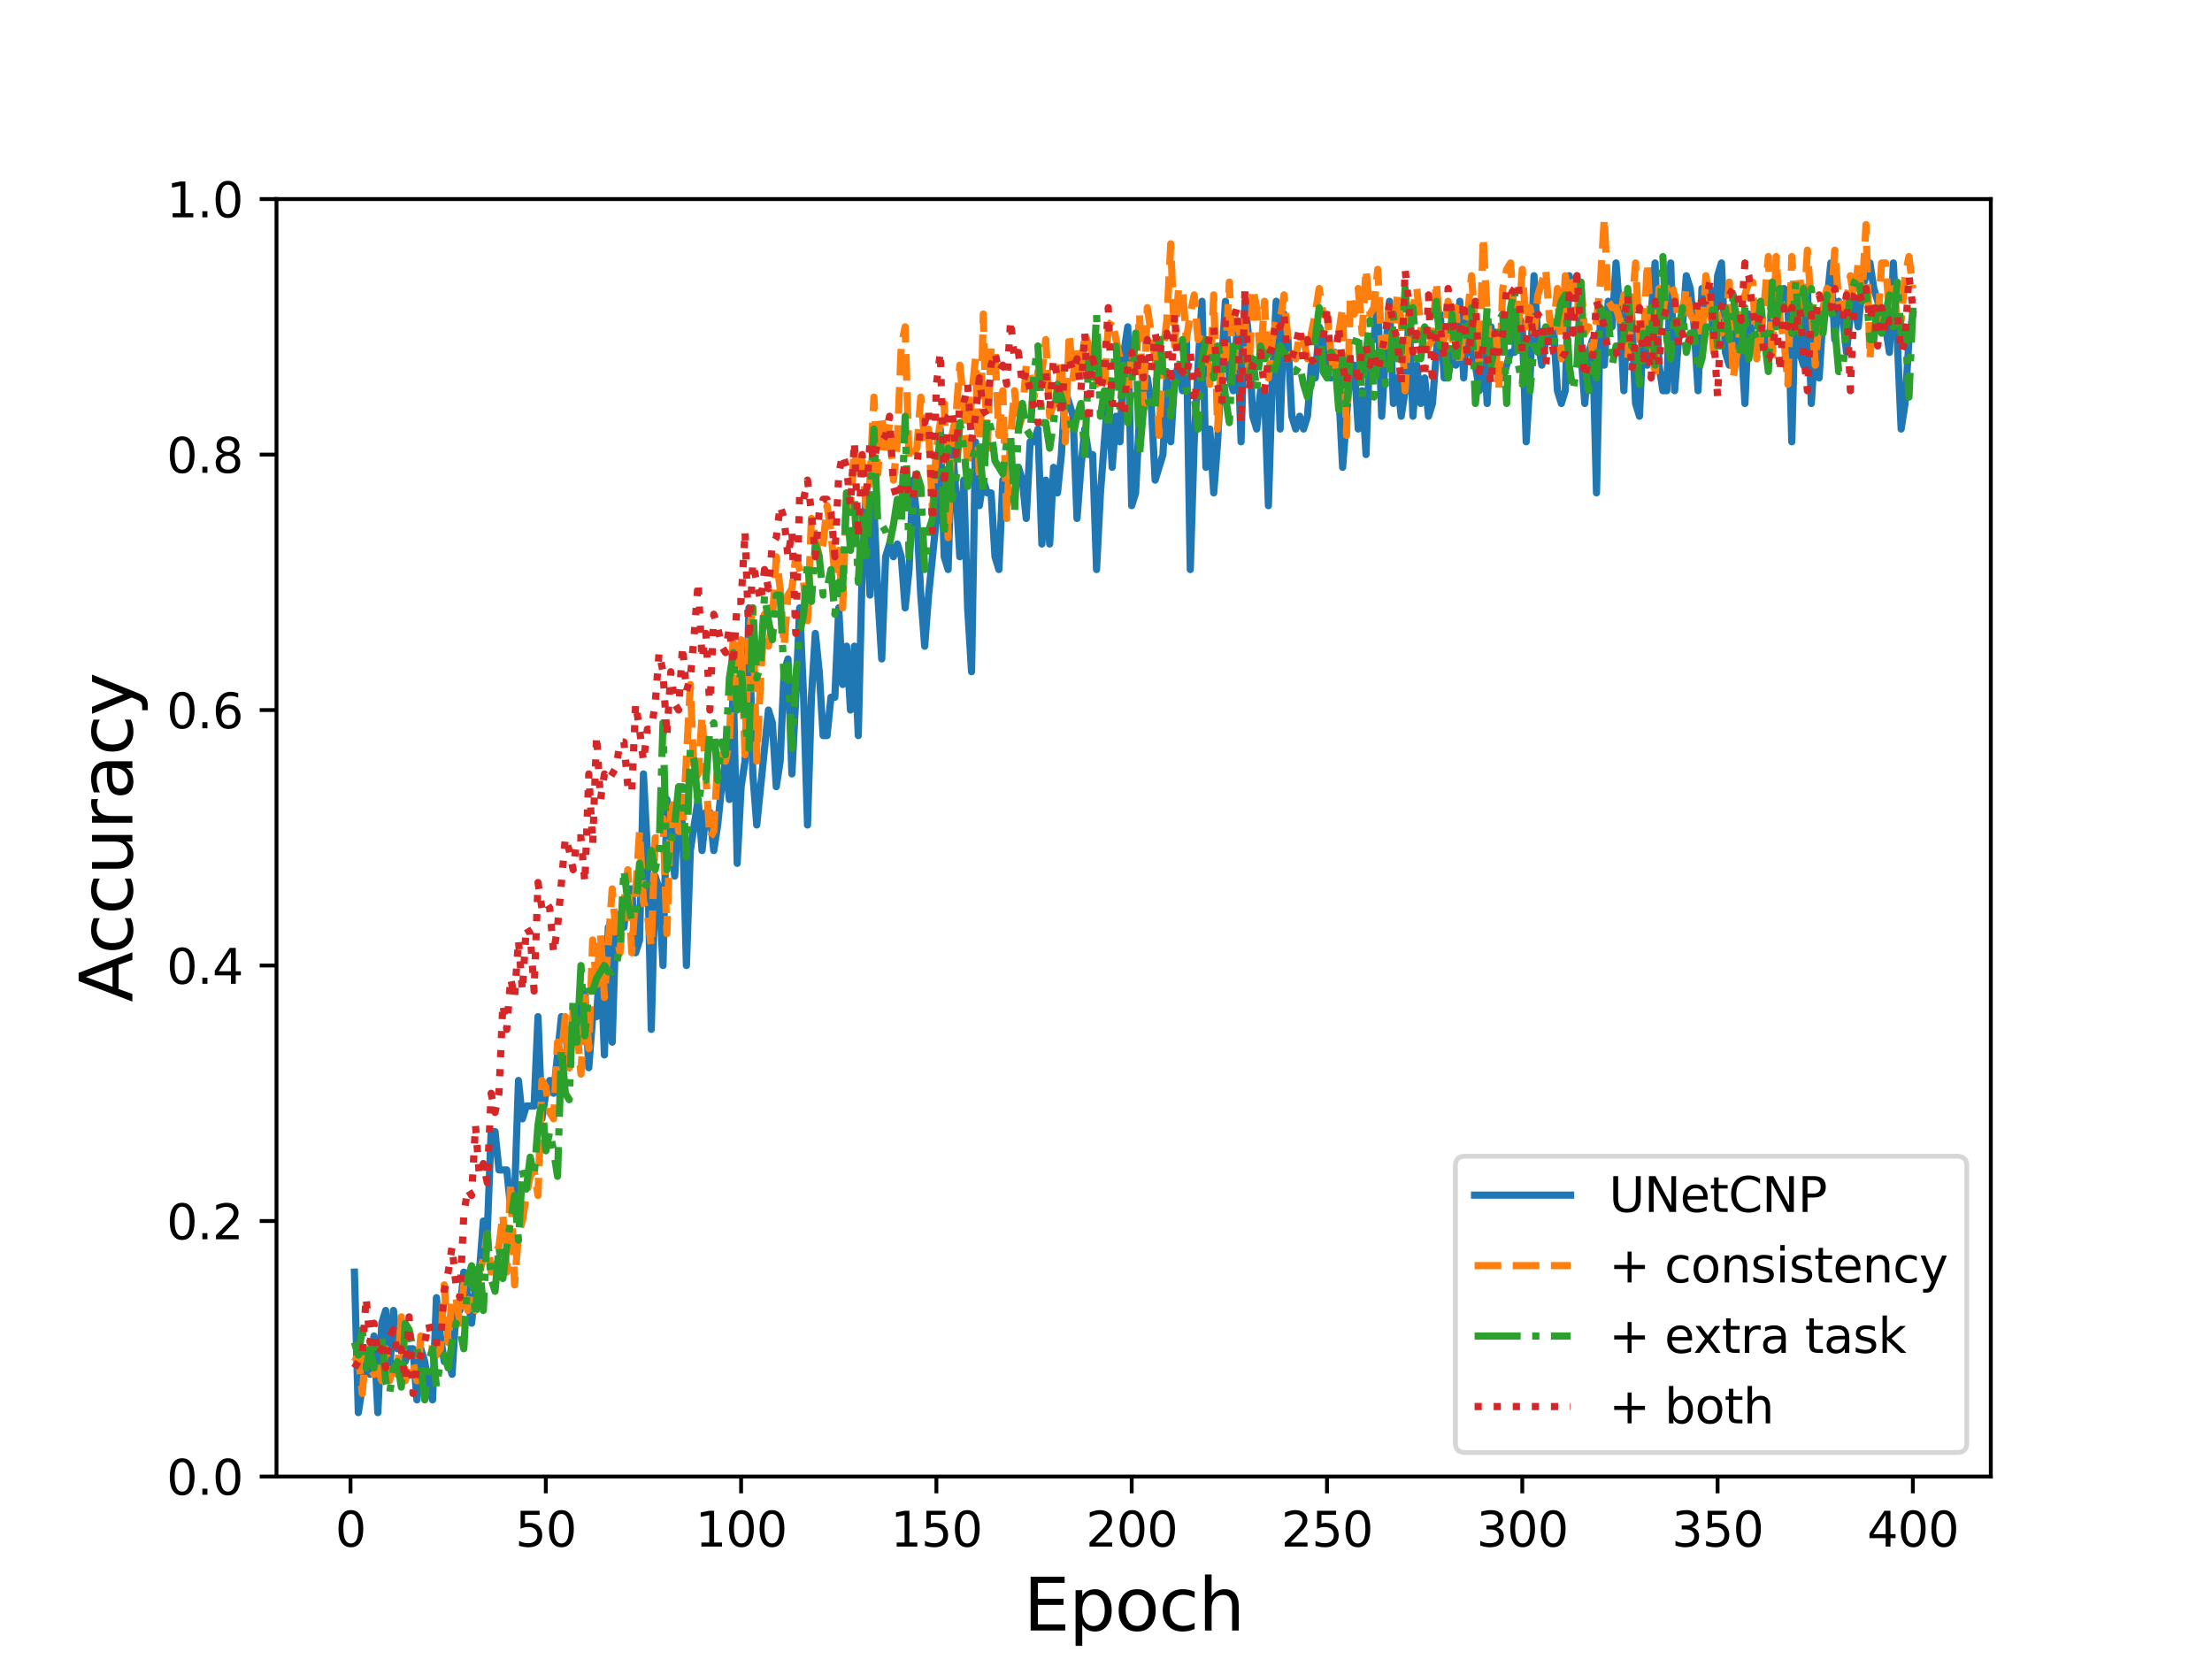 <?xml version="1.0" encoding="utf-8" standalone="no"?>
<!DOCTYPE svg PUBLIC "-//W3C//DTD SVG 1.1//EN"
  "http://www.w3.org/Graphics/SVG/1.1/DTD/svg11.dtd">
<svg height="345.6pt" version="1.1" viewBox="0 0 460.8 345.6" width="460.8pt" xmlns="http://www.w3.org/2000/svg" xmlns:xlink="http://www.w3.org/1999/xlink">
 <defs>
  <style type="text/css">*{stroke-linecap:butt;stroke-linejoin:round;}</style>
 </defs>
 <g id="figure_1">
  <g id="patch_1">
   <path d="M 0 345.6 
L 460.8 345.6 
L 460.8 0 
L 0 0 
z
" style="fill:#ffffff;"/>
  </g>
  <g id="axes_1">
   <g id="patch_2">
    <path d="M 57.6 307.584 
L 414.72 307.584 
L 414.72 41.472 
L 57.6 41.472 
z
" style="fill:#ffffff;"/>
   </g>
   <g id="matplotlib.axis_1">
    <g id="xtick_1">
     <g id="line2d_1">
      <defs>
       <path d="M 0 0 
L 0 3.5 
" id="md69ca673ba" style="stroke:#000000;stroke-width:0.8;"/>
      </defs>
      <g>
       <use style="stroke:#000000;stroke-width:0.8;" x="73.019" xlink:href="#md69ca673ba" y="307.584"/>
      </g>
     </g>
     <g id="text_1">
      <!-- 0 -->
      <g transform="translate(69.838 322.182)scale(0.1 -0.1)">
       <defs>
        <path d="M 2034 4250 
Q 1547 4250 1301 3770 
Q 1056 3291 1056 2328 
Q 1056 1369 1301 889 
Q 1547 409 2034 409 
Q 2525 409 2770 889 
Q 3016 1369 3016 2328 
Q 3016 3291 2770 3770 
Q 2525 4250 2034 4250 
z
M 2034 4750 
Q 2819 4750 3233 4129 
Q 3647 3509 3647 2328 
Q 3647 1150 3233 529 
Q 2819 -91 2034 -91 
Q 1250 -91 836 529 
Q 422 1150 422 2328 
Q 422 3509 836 4129 
Q 1250 4750 2034 4750 
z
" id="DejaVuSans-30" transform="scale(0.016)"/>
       </defs>
       <use xlink:href="#DejaVuSans-30"/>
      </g>
     </g>
    </g>
    <g id="xtick_2">
     <g id="line2d_2">
      <g>
       <use style="stroke:#000000;stroke-width:0.8;" x="113.703" xlink:href="#md69ca673ba" y="307.584"/>
      </g>
     </g>
     <g id="text_2">
      <!-- 50 -->
      <g transform="translate(107.34 322.182)scale(0.1 -0.1)">
       <defs>
        <path d="M 691 4666 
L 3169 4666 
L 3169 4134 
L 1269 4134 
L 1269 2991 
Q 1406 3038 1543 3061 
Q 1681 3084 1819 3084 
Q 2600 3084 3056 2656 
Q 3513 2228 3513 1497 
Q 3513 744 3044 326 
Q 2575 -91 1722 -91 
Q 1428 -91 1123 -41 
Q 819 9 494 109 
L 494 744 
Q 775 591 1075 516 
Q 1375 441 1709 441 
Q 2250 441 2565 725 
Q 2881 1009 2881 1497 
Q 2881 1984 2565 2268 
Q 2250 2553 1709 2553 
Q 1456 2553 1204 2497 
Q 953 2441 691 2322 
L 691 4666 
z
" id="DejaVuSans-35" transform="scale(0.016)"/>
       </defs>
       <use xlink:href="#DejaVuSans-35"/>
       <use x="63.623" xlink:href="#DejaVuSans-30"/>
      </g>
     </g>
    </g>
    <g id="xtick_3">
     <g id="line2d_3">
      <g>
       <use style="stroke:#000000;stroke-width:0.8;" x="154.386" xlink:href="#md69ca673ba" y="307.584"/>
      </g>
     </g>
     <g id="text_3">
      <!-- 100 -->
      <g transform="translate(144.842 322.182)scale(0.1 -0.1)">
       <defs>
        <path d="M 794 531 
L 1825 531 
L 1825 4091 
L 703 3866 
L 703 4441 
L 1819 4666 
L 2450 4666 
L 2450 531 
L 3481 531 
L 3481 0 
L 794 0 
L 794 531 
z
" id="DejaVuSans-31" transform="scale(0.016)"/>
       </defs>
       <use xlink:href="#DejaVuSans-31"/>
       <use x="63.623" xlink:href="#DejaVuSans-30"/>
       <use x="127.246" xlink:href="#DejaVuSans-30"/>
      </g>
     </g>
    </g>
    <g id="xtick_4">
     <g id="line2d_4">
      <g>
       <use style="stroke:#000000;stroke-width:0.8;" x="195.07" xlink:href="#md69ca673ba" y="307.584"/>
      </g>
     </g>
     <g id="text_4">
      <!-- 150 -->
      <g transform="translate(185.526 322.182)scale(0.1 -0.1)">
       <use xlink:href="#DejaVuSans-31"/>
       <use x="63.623" xlink:href="#DejaVuSans-35"/>
       <use x="127.246" xlink:href="#DejaVuSans-30"/>
      </g>
     </g>
    </g>
    <g id="xtick_5">
     <g id="line2d_5">
      <g>
       <use style="stroke:#000000;stroke-width:0.8;" x="235.753" xlink:href="#md69ca673ba" y="307.584"/>
      </g>
     </g>
     <g id="text_5">
      <!-- 200 -->
      <g transform="translate(226.209 322.182)scale(0.1 -0.1)">
       <defs>
        <path d="M 1228 531 
L 3431 531 
L 3431 0 
L 469 0 
L 469 531 
Q 828 903 1448 1529 
Q 2069 2156 2228 2338 
Q 2531 2678 2651 2914 
Q 2772 3150 2772 3378 
Q 2772 3750 2511 3984 
Q 2250 4219 1831 4219 
Q 1534 4219 1204 4116 
Q 875 4013 500 3803 
L 500 4441 
Q 881 4594 1212 4672 
Q 1544 4750 1819 4750 
Q 2544 4750 2975 4387 
Q 3406 4025 3406 3419 
Q 3406 3131 3298 2873 
Q 3191 2616 2906 2266 
Q 2828 2175 2409 1742 
Q 1991 1309 1228 531 
z
" id="DejaVuSans-32" transform="scale(0.016)"/>
       </defs>
       <use xlink:href="#DejaVuSans-32"/>
       <use x="63.623" xlink:href="#DejaVuSans-30"/>
       <use x="127.246" xlink:href="#DejaVuSans-30"/>
      </g>
     </g>
    </g>
    <g id="xtick_6">
     <g id="line2d_6">
      <g>
       <use style="stroke:#000000;stroke-width:0.8;" x="276.437" xlink:href="#md69ca673ba" y="307.584"/>
      </g>
     </g>
     <g id="text_6">
      <!-- 250 -->
      <g transform="translate(266.893 322.182)scale(0.1 -0.1)">
       <use xlink:href="#DejaVuSans-32"/>
       <use x="63.623" xlink:href="#DejaVuSans-35"/>
       <use x="127.246" xlink:href="#DejaVuSans-30"/>
      </g>
     </g>
    </g>
    <g id="xtick_7">
     <g id="line2d_7">
      <g>
       <use style="stroke:#000000;stroke-width:0.8;" x="317.12" xlink:href="#md69ca673ba" y="307.584"/>
      </g>
     </g>
     <g id="text_7">
      <!-- 300 -->
      <g transform="translate(307.576 322.182)scale(0.1 -0.1)">
       <defs>
        <path d="M 2597 2516 
Q 3050 2419 3304 2112 
Q 3559 1806 3559 1356 
Q 3559 666 3084 287 
Q 2609 -91 1734 -91 
Q 1441 -91 1130 -33 
Q 819 25 488 141 
L 488 750 
Q 750 597 1062 519 
Q 1375 441 1716 441 
Q 2309 441 2620 675 
Q 2931 909 2931 1356 
Q 2931 1769 2642 2001 
Q 2353 2234 1838 2234 
L 1294 2234 
L 1294 2753 
L 1863 2753 
Q 2328 2753 2575 2939 
Q 2822 3125 2822 3475 
Q 2822 3834 2567 4026 
Q 2313 4219 1838 4219 
Q 1578 4219 1281 4162 
Q 984 4106 628 3988 
L 628 4550 
Q 988 4650 1302 4700 
Q 1616 4750 1894 4750 
Q 2613 4750 3031 4423 
Q 3450 4097 3450 3541 
Q 3450 3153 3228 2886 
Q 3006 2619 2597 2516 
z
" id="DejaVuSans-33" transform="scale(0.016)"/>
       </defs>
       <use xlink:href="#DejaVuSans-33"/>
       <use x="63.623" xlink:href="#DejaVuSans-30"/>
       <use x="127.246" xlink:href="#DejaVuSans-30"/>
      </g>
     </g>
    </g>
    <g id="xtick_8">
     <g id="line2d_8">
      <g>
       <use style="stroke:#000000;stroke-width:0.8;" x="357.804" xlink:href="#md69ca673ba" y="307.584"/>
      </g>
     </g>
     <g id="text_8">
      <!-- 350 -->
      <g transform="translate(348.26 322.182)scale(0.1 -0.1)">
       <use xlink:href="#DejaVuSans-33"/>
       <use x="63.623" xlink:href="#DejaVuSans-35"/>
       <use x="127.246" xlink:href="#DejaVuSans-30"/>
      </g>
     </g>
    </g>
    <g id="xtick_9">
     <g id="line2d_9">
      <g>
       <use style="stroke:#000000;stroke-width:0.8;" x="398.487" xlink:href="#md69ca673ba" y="307.584"/>
      </g>
     </g>
     <g id="text_9">
      <!-- 400 -->
      <g transform="translate(388.944 322.182)scale(0.1 -0.1)">
       <defs>
        <path d="M 2419 4116 
L 825 1625 
L 2419 1625 
L 2419 4116 
z
M 2253 4666 
L 3047 4666 
L 3047 1625 
L 3713 1625 
L 3713 1100 
L 3047 1100 
L 3047 0 
L 2419 0 
L 2419 1100 
L 313 1100 
L 313 1709 
L 2253 4666 
z
" id="DejaVuSans-34" transform="scale(0.016)"/>
       </defs>
       <use xlink:href="#DejaVuSans-34"/>
       <use x="63.623" xlink:href="#DejaVuSans-30"/>
       <use x="127.246" xlink:href="#DejaVuSans-30"/>
      </g>
     </g>
    </g>
    <g id="text_10">
     <!-- Epoch -->
     <g transform="translate(213.194 339.66)scale(0.15 -0.15)">
      <defs>
       <path d="M 628 4666 
L 3578 4666 
L 3578 4134 
L 1259 4134 
L 1259 2753 
L 3481 2753 
L 3481 2222 
L 1259 2222 
L 1259 531 
L 3634 531 
L 3634 0 
L 628 0 
L 628 4666 
z
" id="DejaVuSans-45" transform="scale(0.016)"/>
       <path d="M 1159 525 
L 1159 -1331 
L 581 -1331 
L 581 3500 
L 1159 3500 
L 1159 2969 
Q 1341 3281 1617 3432 
Q 1894 3584 2278 3584 
Q 2916 3584 3314 3078 
Q 3713 2572 3713 1747 
Q 3713 922 3314 415 
Q 2916 -91 2278 -91 
Q 1894 -91 1617 61 
Q 1341 213 1159 525 
z
M 3116 1747 
Q 3116 2381 2855 2742 
Q 2594 3103 2138 3103 
Q 1681 3103 1420 2742 
Q 1159 2381 1159 1747 
Q 1159 1113 1420 752 
Q 1681 391 2138 391 
Q 2594 391 2855 752 
Q 3116 1113 3116 1747 
z
" id="DejaVuSans-70" transform="scale(0.016)"/>
       <path d="M 1959 3097 
Q 1497 3097 1228 2736 
Q 959 2375 959 1747 
Q 959 1119 1226 758 
Q 1494 397 1959 397 
Q 2419 397 2687 759 
Q 2956 1122 2956 1747 
Q 2956 2369 2687 2733 
Q 2419 3097 1959 3097 
z
M 1959 3584 
Q 2709 3584 3137 3096 
Q 3566 2609 3566 1747 
Q 3566 888 3137 398 
Q 2709 -91 1959 -91 
Q 1206 -91 779 398 
Q 353 888 353 1747 
Q 353 2609 779 3096 
Q 1206 3584 1959 3584 
z
" id="DejaVuSans-6f" transform="scale(0.016)"/>
       <path d="M 3122 3366 
L 3122 2828 
Q 2878 2963 2633 3030 
Q 2388 3097 2138 3097 
Q 1578 3097 1268 2742 
Q 959 2388 959 1747 
Q 959 1106 1268 751 
Q 1578 397 2138 397 
Q 2388 397 2633 464 
Q 2878 531 3122 666 
L 3122 134 
Q 2881 22 2623 -34 
Q 2366 -91 2075 -91 
Q 1284 -91 818 406 
Q 353 903 353 1747 
Q 353 2603 823 3093 
Q 1294 3584 2113 3584 
Q 2378 3584 2631 3529 
Q 2884 3475 3122 3366 
z
" id="DejaVuSans-63" transform="scale(0.016)"/>
       <path d="M 3513 2113 
L 3513 0 
L 2938 0 
L 2938 2094 
Q 2938 2591 2744 2837 
Q 2550 3084 2163 3084 
Q 1697 3084 1428 2787 
Q 1159 2491 1159 1978 
L 1159 0 
L 581 0 
L 581 4863 
L 1159 4863 
L 1159 2956 
Q 1366 3272 1645 3428 
Q 1925 3584 2291 3584 
Q 2894 3584 3203 3211 
Q 3513 2838 3513 2113 
z
" id="DejaVuSans-68" transform="scale(0.016)"/>
      </defs>
      <use xlink:href="#DejaVuSans-45"/>
      <use x="63.184" xlink:href="#DejaVuSans-70"/>
      <use x="126.66" xlink:href="#DejaVuSans-6f"/>
      <use x="187.842" xlink:href="#DejaVuSans-63"/>
      <use x="242.822" xlink:href="#DejaVuSans-68"/>
     </g>
    </g>
   </g>
   <g id="matplotlib.axis_2">
    <g id="ytick_1">
     <g id="line2d_10">
      <defs>
       <path d="M 0 0 
L -3.5 0 
" id="ma1725b937b" style="stroke:#000000;stroke-width:0.8;"/>
      </defs>
      <g>
       <use style="stroke:#000000;stroke-width:0.8;" x="57.6" xlink:href="#ma1725b937b" y="307.584"/>
      </g>
     </g>
     <g id="text_11">
      <!-- 0.0 -->
      <g transform="translate(34.697 311.383)scale(0.1 -0.1)">
       <defs>
        <path d="M 684 794 
L 1344 794 
L 1344 0 
L 684 0 
L 684 794 
z
" id="DejaVuSans-2e" transform="scale(0.016)"/>
       </defs>
       <use xlink:href="#DejaVuSans-30"/>
       <use x="63.623" xlink:href="#DejaVuSans-2e"/>
       <use x="95.41" xlink:href="#DejaVuSans-30"/>
      </g>
     </g>
    </g>
    <g id="ytick_2">
     <g id="line2d_11">
      <g>
       <use style="stroke:#000000;stroke-width:0.8;" x="57.6" xlink:href="#ma1725b937b" y="254.362"/>
      </g>
     </g>
     <g id="text_12">
      <!-- 0.2 -->
      <g transform="translate(34.697 258.161)scale(0.1 -0.1)">
       <use xlink:href="#DejaVuSans-30"/>
       <use x="63.623" xlink:href="#DejaVuSans-2e"/>
       <use x="95.41" xlink:href="#DejaVuSans-32"/>
      </g>
     </g>
    </g>
    <g id="ytick_3">
     <g id="line2d_12">
      <g>
       <use style="stroke:#000000;stroke-width:0.8;" x="57.6" xlink:href="#ma1725b937b" y="201.139"/>
      </g>
     </g>
     <g id="text_13">
      <!-- 0.4 -->
      <g transform="translate(34.697 204.938)scale(0.1 -0.1)">
       <use xlink:href="#DejaVuSans-30"/>
       <use x="63.623" xlink:href="#DejaVuSans-2e"/>
       <use x="95.41" xlink:href="#DejaVuSans-34"/>
      </g>
     </g>
    </g>
    <g id="ytick_4">
     <g id="line2d_13">
      <g>
       <use style="stroke:#000000;stroke-width:0.8;" x="57.6" xlink:href="#ma1725b937b" y="147.917"/>
      </g>
     </g>
     <g id="text_14">
      <!-- 0.6 -->
      <g transform="translate(34.697 151.716)scale(0.1 -0.1)">
       <defs>
        <path d="M 2113 2584 
Q 1688 2584 1439 2293 
Q 1191 2003 1191 1497 
Q 1191 994 1439 701 
Q 1688 409 2113 409 
Q 2538 409 2786 701 
Q 3034 994 3034 1497 
Q 3034 2003 2786 2293 
Q 2538 2584 2113 2584 
z
M 3366 4563 
L 3366 3988 
Q 3128 4100 2886 4159 
Q 2644 4219 2406 4219 
Q 1781 4219 1451 3797 
Q 1122 3375 1075 2522 
Q 1259 2794 1537 2939 
Q 1816 3084 2150 3084 
Q 2853 3084 3261 2657 
Q 3669 2231 3669 1497 
Q 3669 778 3244 343 
Q 2819 -91 2113 -91 
Q 1303 -91 875 529 
Q 447 1150 447 2328 
Q 447 3434 972 4092 
Q 1497 4750 2381 4750 
Q 2619 4750 2861 4703 
Q 3103 4656 3366 4563 
z
" id="DejaVuSans-36" transform="scale(0.016)"/>
       </defs>
       <use xlink:href="#DejaVuSans-30"/>
       <use x="63.623" xlink:href="#DejaVuSans-2e"/>
       <use x="95.41" xlink:href="#DejaVuSans-36"/>
      </g>
     </g>
    </g>
    <g id="ytick_5">
     <g id="line2d_14">
      <g>
       <use style="stroke:#000000;stroke-width:0.8;" x="57.6" xlink:href="#ma1725b937b" y="94.694"/>
      </g>
     </g>
     <g id="text_15">
      <!-- 0.8 -->
      <g transform="translate(34.697 98.494)scale(0.1 -0.1)">
       <defs>
        <path d="M 2034 2216 
Q 1584 2216 1326 1975 
Q 1069 1734 1069 1313 
Q 1069 891 1326 650 
Q 1584 409 2034 409 
Q 2484 409 2743 651 
Q 3003 894 3003 1313 
Q 3003 1734 2745 1975 
Q 2488 2216 2034 2216 
z
M 1403 2484 
Q 997 2584 770 2862 
Q 544 3141 544 3541 
Q 544 4100 942 4425 
Q 1341 4750 2034 4750 
Q 2731 4750 3128 4425 
Q 3525 4100 3525 3541 
Q 3525 3141 3298 2862 
Q 3072 2584 2669 2484 
Q 3125 2378 3379 2068 
Q 3634 1759 3634 1313 
Q 3634 634 3220 271 
Q 2806 -91 2034 -91 
Q 1263 -91 848 271 
Q 434 634 434 1313 
Q 434 1759 690 2068 
Q 947 2378 1403 2484 
z
M 1172 3481 
Q 1172 3119 1398 2916 
Q 1625 2713 2034 2713 
Q 2441 2713 2670 2916 
Q 2900 3119 2900 3481 
Q 2900 3844 2670 4047 
Q 2441 4250 2034 4250 
Q 1625 4250 1398 4047 
Q 1172 3844 1172 3481 
z
" id="DejaVuSans-38" transform="scale(0.016)"/>
       </defs>
       <use xlink:href="#DejaVuSans-30"/>
       <use x="63.623" xlink:href="#DejaVuSans-2e"/>
       <use x="95.41" xlink:href="#DejaVuSans-38"/>
      </g>
     </g>
    </g>
    <g id="ytick_6">
     <g id="line2d_15">
      <g>
       <use style="stroke:#000000;stroke-width:0.8;" x="57.6" xlink:href="#ma1725b937b" y="41.472"/>
      </g>
     </g>
     <g id="text_16">
      <!-- 1.0 -->
      <g transform="translate(34.697 45.271)scale(0.1 -0.1)">
       <use xlink:href="#DejaVuSans-31"/>
       <use x="63.623" xlink:href="#DejaVuSans-2e"/>
       <use x="95.41" xlink:href="#DejaVuSans-30"/>
      </g>
     </g>
    </g>
    <g id="text_17">
     <!-- Accuracy -->
     <g transform="translate(27.577 208.77)rotate(-90)scale(0.15 -0.15)">
      <defs>
       <path d="M 2188 4044 
L 1331 1722 
L 3047 1722 
L 2188 4044 
z
M 1831 4666 
L 2547 4666 
L 4325 0 
L 3669 0 
L 3244 1197 
L 1141 1197 
L 716 0 
L 50 0 
L 1831 4666 
z
" id="DejaVuSans-41" transform="scale(0.016)"/>
       <path d="M 544 1381 
L 544 3500 
L 1119 3500 
L 1119 1403 
Q 1119 906 1312 657 
Q 1506 409 1894 409 
Q 2359 409 2629 706 
Q 2900 1003 2900 1516 
L 2900 3500 
L 3475 3500 
L 3475 0 
L 2900 0 
L 2900 538 
Q 2691 219 2414 64 
Q 2138 -91 1772 -91 
Q 1169 -91 856 284 
Q 544 659 544 1381 
z
M 1991 3584 
L 1991 3584 
z
" id="DejaVuSans-75" transform="scale(0.016)"/>
       <path d="M 2631 2963 
Q 2534 3019 2420 3045 
Q 2306 3072 2169 3072 
Q 1681 3072 1420 2755 
Q 1159 2438 1159 1844 
L 1159 0 
L 581 0 
L 581 3500 
L 1159 3500 
L 1159 2956 
Q 1341 3275 1631 3429 
Q 1922 3584 2338 3584 
Q 2397 3584 2469 3576 
Q 2541 3569 2628 3553 
L 2631 2963 
z
" id="DejaVuSans-72" transform="scale(0.016)"/>
       <path d="M 2194 1759 
Q 1497 1759 1228 1600 
Q 959 1441 959 1056 
Q 959 750 1161 570 
Q 1363 391 1709 391 
Q 2188 391 2477 730 
Q 2766 1069 2766 1631 
L 2766 1759 
L 2194 1759 
z
M 3341 1997 
L 3341 0 
L 2766 0 
L 2766 531 
Q 2569 213 2275 61 
Q 1981 -91 1556 -91 
Q 1019 -91 701 211 
Q 384 513 384 1019 
Q 384 1609 779 1909 
Q 1175 2209 1959 2209 
L 2766 2209 
L 2766 2266 
Q 2766 2663 2505 2880 
Q 2244 3097 1772 3097 
Q 1472 3097 1187 3025 
Q 903 2953 641 2809 
L 641 3341 
Q 956 3463 1253 3523 
Q 1550 3584 1831 3584 
Q 2591 3584 2966 3190 
Q 3341 2797 3341 1997 
z
" id="DejaVuSans-61" transform="scale(0.016)"/>
       <path d="M 2059 -325 
Q 1816 -950 1584 -1140 
Q 1353 -1331 966 -1331 
L 506 -1331 
L 506 -850 
L 844 -850 
Q 1081 -850 1212 -737 
Q 1344 -625 1503 -206 
L 1606 56 
L 191 3500 
L 800 3500 
L 1894 763 
L 2988 3500 
L 3597 3500 
L 2059 -325 
z
" id="DejaVuSans-79" transform="scale(0.016)"/>
      </defs>
      <use xlink:href="#DejaVuSans-41"/>
      <use x="66.658" xlink:href="#DejaVuSans-63"/>
      <use x="121.639" xlink:href="#DejaVuSans-63"/>
      <use x="176.619" xlink:href="#DejaVuSans-75"/>
      <use x="239.998" xlink:href="#DejaVuSans-72"/>
      <use x="281.111" xlink:href="#DejaVuSans-61"/>
      <use x="342.391" xlink:href="#DejaVuSans-63"/>
      <use x="397.371" xlink:href="#DejaVuSans-79"/>
     </g>
    </g>
   </g>
   <g id="line2d_16">
    <path clip-path="url(#p440d034f46)" d="M 73.833 265.006 
L 74.646 294.278 
L 75.46 288.956 
L 76.274 280.973 
L 77.087 286.295 
L 77.901 278.312 
L 78.715 294.278 
L 79.528 275.651 
L 80.342 272.989 
L 81.156 286.295 
L 81.969 272.989 
L 82.783 280.973 
L 83.597 278.312 
L 84.41 283.634 
L 85.224 280.973 
L 86.038 280.973 
L 86.851 291.617 
L 87.665 280.973 
L 88.479 283.634 
L 89.292 288.956 
L 90.106 291.617 
L 90.92 270.328 
L 91.733 278.312 
L 92.547 283.634 
L 93.361 283.634 
L 94.174 286.295 
L 94.988 272.989 
L 95.802 272.989 
L 96.616 265.006 
L 98.243 275.651 
L 99.057 267.667 
L 99.87 265.006 
L 100.684 254.362 
L 101.498 257.023 
L 102.311 235.734 
L 103.125 235.734 
L 103.939 243.717 
L 105.566 243.717 
L 106.38 251.7 
L 107.193 249.039 
L 108.007 225.089 
L 108.821 233.073 
L 109.634 230.412 
L 111.262 230.412 
L 112.075 211.784 
L 112.889 233.073 
L 113.703 227.75 
L 114.516 225.089 
L 115.33 227.75 
L 116.957 211.784 
L 117.771 214.445 
L 118.585 222.428 
L 119.398 211.784 
L 120.212 214.445 
L 121.026 209.123 
L 121.839 206.461 
L 122.653 222.428 
L 123.467 211.784 
L 124.28 211.784 
L 125.094 198.478 
L 125.908 219.767 
L 126.721 193.156 
L 127.535 217.106 
L 128.349 190.495 
L 129.162 190.495 
L 129.976 193.156 
L 130.79 185.172 
L 131.603 185.172 
L 132.417 198.478 
L 133.231 195.817 
L 134.044 161.222 
L 134.858 177.189 
L 135.672 214.445 
L 136.485 182.511 
L 137.299 185.172 
L 138.113 201.139 
L 138.926 166.545 
L 140.554 182.511 
L 141.367 166.545 
L 142.181 171.867 
L 142.995 201.139 
L 143.808 177.189 
L 145.436 166.545 
L 146.249 177.189 
L 147.063 169.206 
L 147.877 169.206 
L 148.69 177.189 
L 149.504 171.867 
L 150.318 163.884 
L 151.131 158.561 
L 151.945 166.545 
L 152.759 142.595 
L 153.572 179.85 
L 154.386 163.884 
L 155.2 158.561 
L 156.013 126.628 
L 156.827 161.222 
L 157.641 171.867 
L 160.082 147.917 
L 160.895 150.578 
L 161.709 163.884 
L 162.523 158.561 
L 163.336 139.933 
L 164.15 137.272 
L 164.964 161.222 
L 165.777 145.256 
L 166.591 126.628 
L 167.405 145.256 
L 168.219 171.867 
L 169.032 145.256 
L 169.846 131.95 
L 170.66 139.933 
L 171.473 153.239 
L 172.287 153.239 
L 173.101 145.256 
L 173.914 145.256 
L 174.728 126.628 
L 175.542 142.595 
L 176.355 134.611 
L 177.169 147.917 
L 177.983 134.611 
L 178.796 153.239 
L 179.61 118.644 
L 180.424 102.678 
L 181.237 123.967 
L 182.051 105.339 
L 182.865 123.967 
L 183.678 137.272 
L 184.492 115.983 
L 185.306 113.322 
L 186.119 115.983 
L 186.933 113.322 
L 187.747 115.983 
L 188.56 126.628 
L 189.374 118.644 
L 190.188 100.017 
L 191.001 108 
L 191.815 123.967 
L 192.629 134.611 
L 193.442 123.967 
L 195.07 108 
L 195.883 89.372 
L 196.697 115.983 
L 197.511 118.644 
L 198.324 92.033 
L 199.138 102.678 
L 199.952 115.983 
L 200.765 100.017 
L 201.579 126.628 
L 202.393 139.933 
L 203.206 92.033 
L 204.02 105.339 
L 204.834 100.017 
L 205.647 102.678 
L 206.461 102.678 
L 207.275 115.983 
L 208.088 118.644 
L 208.902 100.017 
L 209.716 105.339 
L 210.529 102.678 
L 211.343 102.678 
L 212.157 97.356 
L 212.97 100.017 
L 213.784 108 
L 214.598 92.033 
L 215.411 92.033 
L 216.225 89.372 
L 217.039 113.322 
L 217.852 100.017 
L 218.666 113.322 
L 219.48 97.356 
L 220.293 102.678 
L 221.107 94.694 
L 221.921 81.389 
L 223.548 86.711 
L 224.362 108 
L 225.175 97.356 
L 225.989 89.372 
L 226.803 94.694 
L 227.616 94.694 
L 228.43 118.644 
L 229.244 102.678 
L 230.871 81.389 
L 231.685 97.356 
L 232.498 86.711 
L 233.312 92.033 
L 234.126 73.405 
L 234.939 68.083 
L 235.753 105.339 
L 236.567 102.678 
L 237.381 86.711 
L 238.194 78.728 
L 239.008 78.728 
L 239.822 84.05 
L 240.635 100.017 
L 242.263 94.694 
L 243.076 78.728 
L 243.89 92.033 
L 244.704 78.728 
L 245.517 76.067 
L 246.331 81.389 
L 247.145 70.744 
L 247.958 118.644 
L 248.772 92.033 
L 249.586 76.067 
L 250.399 62.761 
L 251.213 97.356 
L 252.027 89.372 
L 252.84 102.678 
L 253.654 92.033 
L 254.468 76.067 
L 255.281 62.761 
L 256.095 78.728 
L 256.909 81.389 
L 257.722 68.083 
L 258.536 92.033 
L 259.35 62.761 
L 260.163 70.744 
L 260.977 86.711 
L 261.791 89.372 
L 262.604 81.389 
L 263.418 81.389 
L 264.232 105.339 
L 265.045 78.728 
L 265.859 62.761 
L 266.673 89.372 
L 267.486 65.422 
L 268.3 70.744 
L 269.114 86.711 
L 269.927 89.372 
L 270.741 86.711 
L 271.555 89.372 
L 272.368 86.711 
L 273.182 76.067 
L 273.996 78.728 
L 274.809 68.083 
L 276.437 73.405 
L 277.25 78.728 
L 278.064 73.405 
L 278.878 81.389 
L 279.691 97.356 
L 281.319 76.067 
L 282.132 76.067 
L 282.946 89.372 
L 283.76 81.389 
L 284.573 94.694 
L 285.387 70.744 
L 286.201 70.744 
L 287.014 62.761 
L 287.828 86.711 
L 288.642 73.405 
L 289.455 62.761 
L 290.269 84.05 
L 291.083 78.728 
L 291.896 86.711 
L 292.71 81.389 
L 293.524 65.422 
L 294.337 86.711 
L 295.151 76.067 
L 295.965 84.05 
L 296.778 78.728 
L 297.592 86.711 
L 298.406 84.05 
L 299.219 73.405 
L 300.033 65.422 
L 300.847 78.728 
L 301.66 78.728 
L 302.474 73.405 
L 303.288 76.067 
L 304.101 62.761 
L 304.915 78.728 
L 305.729 65.422 
L 306.543 73.405 
L 307.356 76.067 
L 308.17 81.389 
L 308.984 68.083 
L 309.797 84.05 
L 310.611 68.083 
L 311.425 76.067 
L 312.238 76.067 
L 313.052 78.728 
L 314.679 73.405 
L 315.493 73.405 
L 316.307 65.422 
L 317.12 68.083 
L 317.934 92.033 
L 318.748 78.728 
L 319.561 57.439 
L 320.375 70.744 
L 321.189 76.067 
L 322.002 70.744 
L 322.816 70.744 
L 323.63 68.083 
L 324.443 81.389 
L 325.257 84.05 
L 326.071 81.389 
L 326.884 57.439 
L 327.698 60.1 
L 328.512 57.439 
L 329.325 73.405 
L 330.139 84.05 
L 330.953 73.405 
L 331.766 70.744 
L 332.58 102.678 
L 333.394 65.422 
L 334.207 76.067 
L 335.021 62.761 
L 335.835 68.083 
L 336.648 54.778 
L 337.462 65.422 
L 338.276 81.389 
L 339.089 62.761 
L 339.903 65.422 
L 340.717 84.05 
L 341.53 86.711 
L 342.344 68.083 
L 343.158 76.067 
L 344.785 54.778 
L 345.599 76.067 
L 346.412 81.389 
L 347.226 81.389 
L 348.04 54.778 
L 348.853 81.389 
L 349.667 70.744 
L 350.481 68.083 
L 351.294 57.439 
L 352.108 60.1 
L 352.922 68.083 
L 353.735 81.389 
L 354.549 60.1 
L 355.363 65.422 
L 356.176 60.1 
L 356.99 70.744 
L 357.804 57.439 
L 358.617 54.778 
L 359.431 73.405 
L 360.245 76.067 
L 361.058 73.405 
L 361.872 65.422 
L 362.686 70.744 
L 363.499 84.05 
L 364.313 65.422 
L 365.127 70.744 
L 365.94 73.405 
L 366.754 68.083 
L 368.381 73.405 
L 369.195 62.761 
L 370.009 57.439 
L 370.822 62.761 
L 371.636 60.1 
L 372.45 62.761 
L 373.263 92.033 
L 374.077 60.1 
L 374.891 73.405 
L 375.704 76.067 
L 376.518 60.1 
L 377.332 84.05 
L 378.146 70.744 
L 378.959 78.728 
L 379.773 65.422 
L 380.587 62.761 
L 381.4 54.778 
L 382.214 70.744 
L 383.028 62.761 
L 383.841 65.422 
L 384.655 73.405 
L 385.469 65.422 
L 386.282 62.761 
L 387.096 68.083 
L 387.91 60.1 
L 389.537 54.778 
L 390.351 60.1 
L 391.164 62.761 
L 391.978 68.083 
L 392.792 68.083 
L 393.605 73.405 
L 394.419 54.778 
L 395.233 70.744 
L 396.046 89.372 
L 396.86 84.05 
L 397.674 70.744 
L 398.487 65.422 
L 398.487 65.422 
" style="fill:none;stroke:#1f77b4;stroke-linecap:square;stroke-width:1.5;"/>
   </g>
   <g id="line2d_17">
    <path clip-path="url(#p440d034f46)" d="M 73.833 283.634 
L 74.646 282.303 
L 75.46 290.287 
L 76.274 280.973 
L 77.087 284.964 
L 77.901 286.295 
L 78.715 284.964 
L 79.528 287.626 
L 80.342 280.973 
L 81.156 287.626 
L 81.969 283.634 
L 82.783 286.295 
L 83.597 274.32 
L 84.41 287.626 
L 85.224 284.964 
L 86.038 283.634 
L 86.851 287.626 
L 87.665 278.312 
L 89.292 280.973 
L 90.106 280.973 
L 90.92 282.303 
L 91.733 280.973 
L 92.547 267.667 
L 93.361 279.642 
L 94.174 270.328 
L 94.988 270.328 
L 95.802 275.651 
L 96.616 267.667 
L 97.429 272.989 
L 98.243 268.998 
L 99.057 272.989 
L 99.87 265.006 
L 100.684 262.345 
L 101.498 257.023 
L 102.311 265.006 
L 103.125 261.014 
L 103.939 259.684 
L 104.752 253.031 
L 105.566 265.006 
L 106.38 246.378 
L 107.193 267.667 
L 108.007 257.023 
L 108.821 254.362 
L 109.634 249.039 
L 110.448 245.048 
L 111.262 243.717 
L 112.075 249.039 
L 112.889 225.089 
L 113.703 226.42 
L 114.516 231.742 
L 115.33 233.073 
L 116.144 217.106 
L 116.957 219.767 
L 117.771 211.784 
L 118.585 222.428 
L 119.398 210.453 
L 120.212 214.445 
L 121.026 223.759 
L 121.839 207.792 
L 122.653 218.436 
L 123.467 195.817 
L 124.28 205.131 
L 125.094 194.486 
L 125.908 207.792 
L 127.535 185.172 
L 128.349 194.486 
L 129.162 198.478 
L 129.976 187.834 
L 130.79 181.181 
L 131.603 198.478 
L 133.231 173.197 
L 134.044 187.834 
L 134.858 190.495 
L 135.672 197.148 
L 136.485 174.528 
L 137.299 174.528 
L 138.113 170.536 
L 138.926 194.486 
L 139.74 169.206 
L 140.554 166.545 
L 141.367 173.197 
L 142.181 173.197 
L 143.808 142.595 
L 144.622 162.553 
L 145.436 161.222 
L 146.249 149.247 
L 147.877 174.528 
L 148.69 173.197 
L 149.504 158.561 
L 150.318 157.231 
L 151.131 158.561 
L 151.945 154.57 
L 152.759 131.95 
L 153.572 147.917 
L 154.386 133.281 
L 155.2 157.231 
L 156.013 131.95 
L 156.827 126.628 
L 157.641 158.561 
L 158.454 141.264 
L 159.268 127.958 
L 160.082 134.611 
L 160.895 129.289 
L 161.709 115.983 
L 162.523 122.636 
L 163.336 134.611 
L 164.15 123.967 
L 164.964 122.636 
L 165.777 115.983 
L 167.405 121.306 
L 168.219 129.289 
L 169.032 108 
L 170.66 115.983 
L 171.473 113.322 
L 172.287 105.339 
L 173.101 110.661 
L 173.914 119.975 
L 174.728 114.653 
L 175.542 126.628 
L 176.355 102.678 
L 177.169 105.339 
L 177.983 93.364 
L 178.796 100.017 
L 179.61 96.025 
L 180.424 105.339 
L 181.237 100.017 
L 182.051 82.719 
L 182.865 98.686 
L 183.678 86.711 
L 184.492 94.694 
L 185.306 88.042 
L 186.119 100.017 
L 186.933 92.033 
L 187.747 72.075 
L 188.56 68.083 
L 189.374 96.025 
L 191.001 93.364 
L 191.815 82.719 
L 192.629 92.033 
L 193.442 89.372 
L 194.256 106.669 
L 195.07 93.364 
L 195.883 88.042 
L 196.697 84.05 
L 197.511 111.992 
L 198.324 90.703 
L 199.138 86.711 
L 199.952 76.067 
L 200.765 84.05 
L 201.579 97.356 
L 202.393 82.719 
L 203.206 74.736 
L 204.02 100.017 
L 204.834 65.422 
L 205.647 94.694 
L 206.461 72.075 
L 207.275 73.405 
L 208.088 90.703 
L 208.902 81.389 
L 209.716 108 
L 210.529 90.703 
L 211.343 81.389 
L 212.157 89.372 
L 212.97 86.711 
L 213.784 76.067 
L 214.598 78.728 
L 215.411 82.719 
L 216.225 77.397 
L 217.039 77.397 
L 217.852 70.744 
L 218.666 86.711 
L 219.48 84.05 
L 220.293 84.05 
L 221.107 74.736 
L 221.921 92.033 
L 222.734 69.414 
L 223.548 78.728 
L 224.362 72.075 
L 225.175 78.728 
L 225.989 69.414 
L 226.803 72.075 
L 227.616 73.405 
L 228.43 80.058 
L 229.244 78.728 
L 230.057 81.389 
L 230.871 68.083 
L 231.685 66.753 
L 234.939 82.719 
L 235.753 73.405 
L 236.567 77.397 
L 237.381 65.422 
L 238.194 85.38 
L 239.008 64.092 
L 240.635 74.736 
L 241.449 90.703 
L 242.263 73.405 
L 243.076 66.753 
L 243.89 50.786 
L 244.704 72.075 
L 245.517 60.1 
L 246.331 60.1 
L 247.145 70.744 
L 247.958 65.422 
L 248.772 61.43 
L 249.586 70.744 
L 250.399 69.414 
L 251.213 69.414 
L 252.027 80.058 
L 252.84 61.43 
L 253.654 89.372 
L 254.468 73.405 
L 255.281 74.736 
L 256.095 58.769 
L 256.909 78.728 
L 257.722 66.753 
L 258.536 70.744 
L 259.35 66.753 
L 260.163 77.397 
L 260.977 60.1 
L 261.791 64.092 
L 262.604 74.736 
L 263.418 62.761 
L 264.232 78.728 
L 265.045 70.744 
L 265.859 66.753 
L 266.673 66.753 
L 267.486 61.43 
L 268.3 70.744 
L 269.114 73.405 
L 269.927 74.736 
L 270.741 69.414 
L 271.555 70.744 
L 272.368 74.736 
L 273.182 69.414 
L 273.996 65.422 
L 274.809 60.1 
L 275.623 65.422 
L 276.437 65.422 
L 277.25 73.405 
L 278.064 78.728 
L 278.878 69.414 
L 279.691 64.092 
L 280.505 90.703 
L 281.319 61.43 
L 282.132 65.422 
L 282.946 60.1 
L 283.76 69.414 
L 284.573 56.108 
L 285.387 65.422 
L 286.201 64.092 
L 287.014 56.108 
L 287.828 72.075 
L 288.642 72.075 
L 289.455 64.092 
L 290.269 72.075 
L 291.083 61.43 
L 291.896 66.753 
L 292.71 81.389 
L 293.524 65.422 
L 294.337 64.092 
L 295.151 60.1 
L 295.965 68.083 
L 296.778 74.736 
L 297.592 72.075 
L 298.406 70.744 
L 299.219 58.769 
L 300.033 69.414 
L 300.847 70.744 
L 301.66 62.761 
L 302.474 70.744 
L 303.288 64.092 
L 304.101 76.067 
L 304.915 68.083 
L 305.729 65.422 
L 306.543 57.439 
L 307.356 68.083 
L 308.17 76.067 
L 308.984 49.455 
L 309.797 65.422 
L 310.611 74.736 
L 311.425 70.744 
L 312.238 81.389 
L 313.052 60.1 
L 313.866 56.108 
L 314.679 54.778 
L 315.493 66.753 
L 316.307 68.083 
L 317.12 56.108 
L 317.934 68.083 
L 318.748 64.092 
L 319.561 69.414 
L 320.375 61.43 
L 322.002 56.108 
L 322.816 66.753 
L 323.63 68.083 
L 324.443 60.1 
L 325.257 74.736 
L 326.071 57.439 
L 326.884 61.43 
L 327.698 58.769 
L 328.512 65.422 
L 329.325 58.769 
L 330.139 69.414 
L 330.953 68.083 
L 331.766 73.405 
L 332.58 66.753 
L 333.394 58.769 
L 334.207 45.464 
L 335.021 62.761 
L 335.835 64.092 
L 336.648 64.092 
L 337.462 66.753 
L 338.276 61.43 
L 339.089 74.736 
L 340.717 54.778 
L 341.53 70.744 
L 342.344 72.075 
L 343.158 54.778 
L 343.971 69.414 
L 344.785 78.728 
L 345.599 60.1 
L 346.412 65.422 
L 347.226 58.769 
L 348.04 58.769 
L 348.853 61.43 
L 349.667 66.753 
L 350.481 65.422 
L 351.294 60.1 
L 352.108 65.422 
L 352.922 66.753 
L 353.735 64.092 
L 354.549 70.744 
L 355.363 57.439 
L 356.176 62.761 
L 356.99 73.405 
L 357.804 65.422 
L 358.617 69.414 
L 359.431 68.083 
L 360.245 58.769 
L 361.058 78.728 
L 361.872 73.405 
L 362.686 66.753 
L 363.499 61.43 
L 364.313 58.769 
L 365.127 58.769 
L 365.94 74.736 
L 366.754 70.744 
L 367.568 62.761 
L 368.381 53.447 
L 369.195 74.736 
L 370.009 53.447 
L 370.822 66.753 
L 371.636 70.744 
L 372.45 80.058 
L 373.263 53.447 
L 374.077 65.422 
L 374.891 57.439 
L 375.704 65.422 
L 376.518 52.116 
L 378.146 76.067 
L 378.959 66.753 
L 379.773 64.092 
L 380.587 60.1 
L 381.4 64.092 
L 382.214 52.116 
L 383.028 62.761 
L 383.841 64.092 
L 384.655 62.761 
L 385.469 57.439 
L 386.282 62.761 
L 387.096 54.778 
L 387.91 61.43 
L 388.723 46.794 
L 389.537 74.736 
L 390.351 64.092 
L 391.164 68.083 
L 391.978 54.778 
L 392.792 54.778 
L 393.605 65.422 
L 394.419 60.1 
L 395.233 66.753 
L 396.046 66.753 
L 396.86 57.439 
L 397.674 53.447 
L 398.487 60.1 
L 398.487 60.1 
" style="fill:none;stroke:#ff7f0e;stroke-dasharray:5.55,2.4;stroke-dashoffset:0;stroke-width:1.5;"/>
   </g>
   <g id="line2d_18">
    <path clip-path="url(#p440d034f46)" d="M 73.833 279.642 
L 74.646 282.303 
L 75.46 276.981 
L 76.274 284.964 
L 77.087 280.973 
L 77.901 284.964 
L 78.715 279.642 
L 79.528 278.312 
L 80.342 287.626 
L 81.156 290.287 
L 81.969 284.964 
L 82.783 283.634 
L 83.597 288.956 
L 84.41 275.651 
L 85.224 276.981 
L 86.038 280.973 
L 86.851 280.973 
L 87.665 284.964 
L 88.479 291.617 
L 89.292 283.634 
L 90.106 280.973 
L 90.92 288.956 
L 91.733 283.634 
L 92.547 282.303 
L 93.361 284.964 
L 94.174 279.642 
L 94.988 275.651 
L 95.802 276.981 
L 96.616 280.973 
L 97.429 266.337 
L 98.243 263.676 
L 99.057 274.32 
L 99.87 262.345 
L 100.684 272.989 
L 101.498 257.023 
L 102.311 266.337 
L 103.125 268.998 
L 103.939 259.684 
L 104.752 266.337 
L 105.566 259.684 
L 107.193 249.039 
L 108.007 258.353 
L 108.821 243.717 
L 109.634 247.709 
L 110.448 241.056 
L 111.262 245.048 
L 112.075 234.403 
L 112.889 229.081 
L 113.703 239.725 
L 114.516 235.734 
L 115.33 239.725 
L 116.144 245.048 
L 116.957 218.436 
L 117.771 227.75 
L 118.585 229.081 
L 119.398 207.792 
L 120.212 217.106 
L 121.026 201.139 
L 121.839 215.775 
L 122.653 206.461 
L 123.467 206.461 
L 124.28 203.8 
L 125.908 201.139 
L 126.721 202.47 
L 127.535 202.47 
L 128.349 201.139 
L 129.162 197.148 
L 129.976 181.181 
L 130.79 187.834 
L 131.603 191.825 
L 132.417 190.495 
L 133.231 179.85 
L 134.044 185.172 
L 134.858 183.842 
L 135.672 177.189 
L 136.485 181.181 
L 137.299 177.189 
L 138.113 150.578 
L 138.926 181.181 
L 139.74 175.859 
L 140.554 171.867 
L 141.367 163.884 
L 142.181 163.884 
L 142.995 178.52 
L 143.808 155.9 
L 144.622 158.561 
L 145.436 167.875 
L 146.249 162.553 
L 147.063 162.553 
L 147.877 151.908 
L 148.69 150.578 
L 149.504 162.553 
L 150.318 154.57 
L 151.131 157.231 
L 151.945 141.264 
L 152.759 135.942 
L 153.572 147.917 
L 154.386 138.603 
L 155.2 150.578 
L 156.013 155.9 
L 156.827 126.628 
L 157.641 141.264 
L 158.454 138.603 
L 159.268 123.967 
L 160.082 129.289 
L 160.895 133.281 
L 161.709 123.967 
L 162.523 123.967 
L 163.336 141.264 
L 164.15 138.603 
L 164.964 155.9 
L 165.777 141.264 
L 166.591 131.95 
L 167.405 127.958 
L 168.219 117.314 
L 169.032 125.297 
L 169.846 113.322 
L 170.66 115.983 
L 171.473 123.967 
L 172.287 122.636 
L 173.101 118.644 
L 173.914 127.958 
L 174.728 121.306 
L 175.542 122.636 
L 176.355 102.678 
L 177.169 114.653 
L 177.983 104.008 
L 178.796 121.306 
L 179.61 106.669 
L 180.424 117.314 
L 182.051 89.372 
L 182.865 109.331 
L 183.678 109.331 
L 184.492 110.661 
L 185.306 113.322 
L 186.119 109.331 
L 186.933 104.008 
L 187.747 109.331 
L 188.56 86.711 
L 189.374 115.983 
L 190.188 106.669 
L 191.001 98.686 
L 191.815 101.347 
L 192.629 118.644 
L 193.442 110.661 
L 194.256 108 
L 195.07 98.686 
L 195.883 90.703 
L 196.697 111.992 
L 197.511 93.364 
L 198.324 104.008 
L 199.138 100.017 
L 199.952 88.042 
L 200.765 93.364 
L 201.579 101.347 
L 202.393 96.025 
L 203.206 93.364 
L 204.02 92.033 
L 204.834 102.678 
L 205.647 86.711 
L 206.461 89.372 
L 207.275 96.025 
L 208.902 98.686 
L 209.716 92.033 
L 210.529 90.703 
L 211.343 106.669 
L 212.157 89.372 
L 212.97 84.05 
L 213.784 89.372 
L 214.598 90.703 
L 215.411 77.397 
L 216.225 72.075 
L 217.039 88.042 
L 217.852 88.042 
L 218.666 93.364 
L 219.48 88.042 
L 220.293 80.058 
L 221.921 85.38 
L 222.734 86.711 
L 223.548 90.703 
L 224.362 86.711 
L 225.175 84.05 
L 225.989 94.694 
L 226.803 74.736 
L 227.616 81.389 
L 228.43 65.422 
L 229.244 86.711 
L 230.057 81.389 
L 230.871 89.372 
L 231.685 78.728 
L 232.498 72.075 
L 233.312 85.38 
L 234.126 76.067 
L 234.939 88.042 
L 235.753 80.058 
L 236.567 69.414 
L 237.381 94.694 
L 238.194 85.38 
L 239.008 82.719 
L 239.822 85.38 
L 240.635 85.38 
L 241.449 69.414 
L 242.263 77.397 
L 243.076 77.397 
L 243.89 86.711 
L 244.704 80.058 
L 245.517 78.728 
L 246.331 70.744 
L 247.145 81.389 
L 247.958 82.719 
L 248.772 82.719 
L 249.586 89.372 
L 250.399 74.736 
L 251.213 70.744 
L 252.027 72.075 
L 252.84 78.728 
L 253.654 72.075 
L 254.468 74.736 
L 255.281 82.719 
L 256.095 88.042 
L 256.909 72.075 
L 258.536 72.075 
L 259.35 77.397 
L 260.163 78.728 
L 260.977 74.736 
L 261.791 81.389 
L 262.604 72.075 
L 263.418 74.736 
L 264.232 73.405 
L 265.045 78.728 
L 265.859 76.067 
L 266.673 72.075 
L 268.3 74.736 
L 269.114 77.397 
L 269.927 77.397 
L 270.741 76.067 
L 271.555 80.058 
L 272.368 82.719 
L 273.182 80.058 
L 273.996 70.744 
L 274.809 64.092 
L 275.623 77.397 
L 276.437 78.728 
L 277.25 73.405 
L 278.064 74.736 
L 278.878 85.38 
L 279.691 74.736 
L 280.505 85.38 
L 281.319 73.405 
L 282.132 72.075 
L 282.946 69.414 
L 283.76 82.719 
L 284.573 73.405 
L 285.387 66.753 
L 286.201 82.719 
L 287.014 73.405 
L 287.828 73.405 
L 288.642 80.058 
L 289.455 78.728 
L 290.269 65.422 
L 291.083 74.736 
L 291.896 73.405 
L 292.71 60.1 
L 293.524 70.744 
L 294.337 64.092 
L 295.151 74.736 
L 295.965 74.736 
L 296.778 68.083 
L 298.406 70.744 
L 299.219 62.761 
L 300.033 72.075 
L 300.847 70.744 
L 301.66 78.728 
L 302.474 65.422 
L 303.288 76.067 
L 304.101 69.414 
L 304.915 68.083 
L 305.729 70.744 
L 306.543 64.092 
L 307.356 84.05 
L 308.17 76.067 
L 308.984 76.067 
L 309.797 64.092 
L 310.611 76.067 
L 311.425 72.075 
L 312.238 66.753 
L 313.052 65.422 
L 313.866 84.05 
L 314.679 64.092 
L 315.493 60.1 
L 316.307 76.067 
L 317.12 80.058 
L 317.934 69.414 
L 318.748 81.389 
L 319.561 72.075 
L 320.375 73.405 
L 322.002 68.083 
L 322.816 69.414 
L 323.63 72.075 
L 324.443 66.753 
L 325.257 62.761 
L 326.071 61.43 
L 326.884 76.067 
L 327.698 81.389 
L 328.512 76.067 
L 329.325 58.769 
L 330.139 76.067 
L 330.953 81.389 
L 331.766 74.736 
L 332.58 78.728 
L 333.394 64.092 
L 334.207 65.422 
L 335.021 65.422 
L 335.835 76.067 
L 336.648 72.075 
L 337.462 72.075 
L 338.276 70.744 
L 339.089 60.1 
L 339.903 72.075 
L 340.717 70.744 
L 341.53 80.058 
L 342.344 69.414 
L 343.158 72.075 
L 343.971 64.092 
L 344.785 76.067 
L 345.599 69.414 
L 346.412 53.447 
L 347.226 70.744 
L 348.04 74.736 
L 348.853 65.422 
L 349.667 69.414 
L 350.481 64.092 
L 351.294 73.405 
L 352.108 69.414 
L 352.922 69.414 
L 353.735 77.397 
L 354.549 74.736 
L 355.363 68.083 
L 356.176 68.083 
L 356.99 62.761 
L 357.804 72.075 
L 358.617 72.075 
L 359.431 64.092 
L 360.245 70.744 
L 361.058 61.43 
L 362.686 74.736 
L 363.499 64.092 
L 364.313 74.736 
L 365.127 68.083 
L 365.94 70.744 
L 366.754 62.761 
L 367.568 70.744 
L 368.381 77.397 
L 369.195 58.769 
L 370.009 68.083 
L 370.822 60.1 
L 371.636 64.092 
L 372.45 65.422 
L 373.263 69.414 
L 374.077 58.769 
L 374.891 69.414 
L 375.704 60.1 
L 376.518 65.422 
L 377.332 60.1 
L 378.146 69.414 
L 378.959 64.092 
L 379.773 69.414 
L 380.587 61.43 
L 381.4 64.092 
L 382.214 68.083 
L 383.028 77.397 
L 383.841 77.397 
L 384.655 68.083 
L 385.469 61.43 
L 386.282 58.769 
L 387.096 57.439 
L 387.91 62.761 
L 388.723 60.1 
L 389.537 70.744 
L 390.351 70.744 
L 391.164 62.761 
L 391.978 69.414 
L 393.605 61.43 
L 394.419 68.083 
L 395.233 58.769 
L 396.046 69.414 
L 396.86 68.083 
L 397.674 82.719 
L 398.487 64.092 
L 398.487 64.092 
" style="fill:none;stroke:#2ca02c;stroke-dasharray:9.6,2.4,1.5,2.4;stroke-dashoffset:0;stroke-width:1.5;"/>
   </g>
   <g id="line2d_19">
    <path clip-path="url(#p440d034f46)" d="M 73.833 284.964 
L 75.46 282.303 
L 76.274 270.328 
L 77.087 279.642 
L 77.901 275.651 
L 78.715 282.303 
L 79.528 280.973 
L 80.342 284.964 
L 81.156 278.312 
L 81.969 276.981 
L 82.783 282.303 
L 83.597 280.973 
L 84.41 287.626 
L 85.224 274.32 
L 86.038 290.287 
L 86.851 284.964 
L 88.479 279.642 
L 89.292 275.651 
L 90.106 279.642 
L 91.733 279.642 
L 92.547 268.998 
L 93.361 265.006 
L 94.174 259.684 
L 94.988 267.667 
L 95.802 270.328 
L 96.616 253.031 
L 97.429 247.709 
L 98.243 249.039 
L 99.057 234.403 
L 99.87 245.048 
L 100.684 242.387 
L 101.498 246.378 
L 102.311 227.75 
L 103.125 231.742 
L 103.939 227.75 
L 104.752 209.123 
L 105.566 214.445 
L 106.38 203.8 
L 107.193 207.792 
L 108.007 195.817 
L 108.821 206.461 
L 109.634 193.156 
L 110.448 194.486 
L 111.262 206.461 
L 112.075 183.842 
L 112.889 189.164 
L 113.703 187.834 
L 114.516 189.164 
L 115.33 198.478 
L 116.144 193.156 
L 117.771 174.528 
L 118.585 177.189 
L 119.398 181.181 
L 120.212 174.528 
L 121.026 174.528 
L 121.839 183.842 
L 122.653 161.222 
L 123.467 175.859 
L 124.28 153.239 
L 125.094 166.545 
L 125.908 161.222 
L 126.721 162.553 
L 128.349 159.892 
L 129.162 154.57 
L 129.976 154.57 
L 130.79 163.884 
L 131.603 165.214 
L 132.417 146.586 
L 133.231 151.908 
L 134.044 158.561 
L 134.858 151.908 
L 135.672 151.908 
L 136.485 146.586 
L 137.299 135.942 
L 138.113 139.933 
L 138.926 153.239 
L 139.74 139.933 
L 140.554 146.586 
L 141.367 147.917 
L 142.181 134.611 
L 142.995 143.925 
L 143.808 141.264 
L 144.622 131.95 
L 145.436 121.306 
L 146.249 137.272 
L 147.063 131.95 
L 147.877 147.917 
L 148.69 127.958 
L 149.504 130.62 
L 150.318 134.611 
L 151.131 135.942 
L 151.945 130.62 
L 152.759 138.603 
L 153.572 125.297 
L 154.386 125.297 
L 155.2 110.661 
L 156.013 133.281 
L 156.827 117.314 
L 158.454 125.297 
L 159.268 118.644 
L 160.082 122.636 
L 160.895 113.322 
L 161.709 111.992 
L 162.523 105.339 
L 163.336 108 
L 164.15 115.983 
L 164.964 110.661 
L 165.777 131.95 
L 166.591 102.678 
L 167.405 104.008 
L 168.219 100.017 
L 169.032 106.669 
L 169.846 115.983 
L 170.66 106.669 
L 171.473 104.008 
L 172.287 104.008 
L 173.101 106.669 
L 173.914 115.983 
L 174.728 98.686 
L 175.542 94.694 
L 176.355 97.356 
L 177.169 105.339 
L 177.983 92.033 
L 178.796 111.992 
L 179.61 94.694 
L 180.424 104.008 
L 181.237 92.033 
L 182.051 96.025 
L 182.865 92.033 
L 183.678 92.033 
L 184.492 90.703 
L 185.306 86.711 
L 186.119 101.347 
L 186.933 104.008 
L 187.747 101.347 
L 188.56 96.025 
L 189.374 104.008 
L 190.188 104.008 
L 191.001 97.356 
L 191.815 88.042 
L 192.629 88.042 
L 193.442 85.38 
L 194.256 110.661 
L 195.07 80.058 
L 195.883 73.405 
L 196.697 101.347 
L 197.511 86.711 
L 198.324 85.38 
L 199.138 94.694 
L 199.952 84.05 
L 200.765 84.05 
L 201.579 80.058 
L 202.393 92.033 
L 203.206 86.711 
L 204.02 78.728 
L 204.834 85.38 
L 205.647 86.711 
L 206.461 76.067 
L 207.275 73.405 
L 208.088 77.397 
L 208.902 76.067 
L 209.716 80.058 
L 210.529 66.753 
L 211.343 74.736 
L 212.157 73.405 
L 212.97 80.058 
L 213.784 77.397 
L 215.411 85.38 
L 216.225 88.042 
L 217.039 80.058 
L 217.852 77.397 
L 218.666 85.38 
L 219.48 74.736 
L 220.293 78.728 
L 221.107 86.711 
L 221.921 74.736 
L 222.734 74.736 
L 223.548 77.397 
L 224.362 74.736 
L 225.175 81.389 
L 225.989 69.414 
L 226.803 88.042 
L 227.616 74.736 
L 228.43 77.397 
L 229.244 81.389 
L 230.057 77.397 
L 230.871 64.092 
L 231.685 84.05 
L 232.498 84.05 
L 233.312 82.719 
L 234.126 86.711 
L 234.939 76.067 
L 235.753 73.405 
L 236.567 78.728 
L 237.381 73.405 
L 238.194 78.728 
L 239.008 70.744 
L 239.822 77.397 
L 240.635 69.414 
L 241.449 73.405 
L 242.263 70.744 
L 243.076 69.414 
L 243.89 80.058 
L 244.704 65.422 
L 245.517 78.728 
L 246.331 77.397 
L 247.145 78.728 
L 247.958 73.405 
L 248.772 84.05 
L 249.586 77.397 
L 250.399 77.397 
L 251.213 74.736 
L 252.027 69.414 
L 252.84 68.083 
L 253.654 80.058 
L 254.468 84.05 
L 255.281 66.753 
L 256.909 66.753 
L 257.722 64.092 
L 258.536 88.042 
L 259.35 60.1 
L 260.163 81.389 
L 260.977 76.067 
L 262.604 73.405 
L 263.418 81.389 
L 264.232 74.736 
L 265.045 72.075 
L 265.859 66.753 
L 266.673 68.083 
L 267.486 65.422 
L 268.3 76.067 
L 269.114 74.736 
L 269.927 72.075 
L 270.741 68.083 
L 271.555 76.067 
L 272.368 70.744 
L 273.182 74.736 
L 273.996 76.067 
L 274.809 72.075 
L 275.623 70.744 
L 276.437 64.092 
L 277.25 76.067 
L 278.064 76.067 
L 278.878 68.083 
L 279.691 76.067 
L 280.505 80.058 
L 281.319 74.736 
L 282.132 74.736 
L 282.946 80.058 
L 283.76 72.075 
L 284.573 72.075 
L 285.387 76.067 
L 286.201 73.405 
L 287.014 77.397 
L 288.642 69.414 
L 289.455 62.761 
L 290.269 68.083 
L 291.083 70.744 
L 291.896 80.058 
L 292.71 56.108 
L 293.524 64.092 
L 294.337 73.405 
L 295.151 69.414 
L 295.965 73.405 
L 296.778 78.728 
L 297.592 61.43 
L 298.406 80.058 
L 299.219 69.414 
L 300.033 68.083 
L 300.847 74.736 
L 301.66 60.1 
L 302.474 65.422 
L 303.288 72.075 
L 304.101 70.744 
L 304.915 62.761 
L 305.729 76.067 
L 307.356 62.761 
L 308.17 77.397 
L 308.984 72.075 
L 309.797 73.405 
L 310.611 80.058 
L 311.425 69.414 
L 312.238 73.405 
L 313.052 69.414 
L 313.866 60.1 
L 314.679 61.43 
L 316.307 58.769 
L 317.12 73.405 
L 317.934 70.744 
L 318.748 65.422 
L 319.561 70.744 
L 320.375 65.422 
L 321.189 66.753 
L 322.002 76.067 
L 322.816 68.083 
L 323.63 73.405 
L 324.443 74.736 
L 325.257 74.736 
L 326.071 73.405 
L 326.884 61.43 
L 327.698 69.414 
L 328.512 57.439 
L 329.325 69.414 
L 330.139 78.728 
L 330.953 74.736 
L 331.766 74.736 
L 332.58 62.761 
L 334.207 68.083 
L 335.021 73.405 
L 336.648 73.405 
L 337.462 74.736 
L 338.276 66.753 
L 339.089 61.43 
L 339.903 77.397 
L 341.53 64.092 
L 342.344 74.736 
L 343.158 70.744 
L 343.971 78.728 
L 344.785 62.761 
L 345.599 76.067 
L 346.412 66.753 
L 347.226 64.092 
L 348.04 64.092 
L 348.853 62.761 
L 349.667 72.075 
L 350.481 69.414 
L 351.294 72.075 
L 352.108 70.744 
L 352.922 70.744 
L 353.735 61.43 
L 354.549 62.761 
L 355.363 62.761 
L 356.176 58.769 
L 356.99 69.414 
L 357.804 82.719 
L 358.617 64.092 
L 359.431 61.43 
L 360.245 61.43 
L 361.058 60.1 
L 361.872 60.1 
L 362.686 66.753 
L 363.499 54.778 
L 364.313 57.439 
L 365.127 65.422 
L 365.94 68.083 
L 366.754 65.422 
L 367.568 74.736 
L 368.381 74.736 
L 369.195 73.405 
L 370.009 66.753 
L 370.822 77.397 
L 371.636 64.092 
L 372.45 68.083 
L 373.263 64.092 
L 374.077 69.414 
L 374.891 64.092 
L 375.704 73.405 
L 376.518 81.389 
L 377.332 65.422 
L 378.146 66.753 
L 378.959 61.43 
L 379.773 64.092 
L 381.4 64.092 
L 382.214 60.1 
L 383.028 65.422 
L 383.841 66.753 
L 384.655 61.43 
L 385.469 81.389 
L 386.282 61.43 
L 387.096 60.1 
L 387.91 62.761 
L 388.723 60.1 
L 389.537 66.753 
L 390.351 62.761 
L 391.164 72.075 
L 391.978 64.092 
L 392.792 69.414 
L 393.605 66.753 
L 394.419 66.753 
L 395.233 65.422 
L 396.046 73.405 
L 396.86 70.744 
L 397.674 57.439 
L 398.487 64.092 
L 398.487 64.092 
" style="fill:none;stroke:#d62728;stroke-dasharray:1.5,2.475;stroke-dashoffset:0;stroke-width:1.5;"/>
   </g>
   <g id="patch_3">
    <path d="M 57.6 307.584 
L 57.6 41.472 
" style="fill:none;stroke:#000000;stroke-linecap:square;stroke-linejoin:miter;stroke-width:0.8;"/>
   </g>
   <g id="patch_4">
    <path d="M 414.72 307.584 
L 414.72 41.472 
" style="fill:none;stroke:#000000;stroke-linecap:square;stroke-linejoin:miter;stroke-width:0.8;"/>
   </g>
   <g id="patch_5">
    <path d="M 57.6 307.584 
L 414.72 307.584 
" style="fill:none;stroke:#000000;stroke-linecap:square;stroke-linejoin:miter;stroke-width:0.8;"/>
   </g>
   <g id="patch_6">
    <path d="M 57.6 41.472 
L 414.72 41.472 
" style="fill:none;stroke:#000000;stroke-linecap:square;stroke-linejoin:miter;stroke-width:0.8;"/>
   </g>
   <g id="legend_1">
    <g id="patch_7">
     <path d="M 305.183 302.584 
L 407.72 302.584 
Q 409.72 302.584 409.72 300.584 
L 409.72 242.871 
Q 409.72 240.871 407.72 240.871 
L 305.183 240.871 
Q 303.183 240.871 303.183 242.871 
L 303.183 300.584 
Q 303.183 302.584 305.183 302.584 
z
" style="fill:#ffffff;opacity:0.8;stroke:#cccccc;stroke-linejoin:miter;"/>
    </g>
    <g id="line2d_20">
     <path d="M 307.183 248.97 
L 327.183 248.97 
" style="fill:none;stroke:#1f77b4;stroke-linecap:square;stroke-width:1.5;"/>
    </g>
    <g id="line2d_21"/>
    <g id="text_18">
     <!-- UNetCNP -->
     <g transform="translate(335.183 252.47)scale(0.1 -0.1)">
      <defs>
       <path d="M 556 4666 
L 1191 4666 
L 1191 1831 
Q 1191 1081 1462 751 
Q 1734 422 2344 422 
Q 2950 422 3222 751 
Q 3494 1081 3494 1831 
L 3494 4666 
L 4128 4666 
L 4128 1753 
Q 4128 841 3676 375 
Q 3225 -91 2344 -91 
Q 1459 -91 1007 375 
Q 556 841 556 1753 
L 556 4666 
z
" id="DejaVuSans-55" transform="scale(0.016)"/>
       <path d="M 628 4666 
L 1478 4666 
L 3547 763 
L 3547 4666 
L 4159 4666 
L 4159 0 
L 3309 0 
L 1241 3903 
L 1241 0 
L 628 0 
L 628 4666 
z
" id="DejaVuSans-4e" transform="scale(0.016)"/>
       <path d="M 3597 1894 
L 3597 1613 
L 953 1613 
Q 991 1019 1311 708 
Q 1631 397 2203 397 
Q 2534 397 2845 478 
Q 3156 559 3463 722 
L 3463 178 
Q 3153 47 2828 -22 
Q 2503 -91 2169 -91 
Q 1331 -91 842 396 
Q 353 884 353 1716 
Q 353 2575 817 3079 
Q 1281 3584 2069 3584 
Q 2775 3584 3186 3129 
Q 3597 2675 3597 1894 
z
M 3022 2063 
Q 3016 2534 2758 2815 
Q 2500 3097 2075 3097 
Q 1594 3097 1305 2825 
Q 1016 2553 972 2059 
L 3022 2063 
z
" id="DejaVuSans-65" transform="scale(0.016)"/>
       <path d="M 1172 4494 
L 1172 3500 
L 2356 3500 
L 2356 3053 
L 1172 3053 
L 1172 1153 
Q 1172 725 1289 603 
Q 1406 481 1766 481 
L 2356 481 
L 2356 0 
L 1766 0 
Q 1100 0 847 248 
Q 594 497 594 1153 
L 594 3053 
L 172 3053 
L 172 3500 
L 594 3500 
L 594 4494 
L 1172 4494 
z
" id="DejaVuSans-74" transform="scale(0.016)"/>
       <path d="M 4122 4306 
L 4122 3641 
Q 3803 3938 3442 4084 
Q 3081 4231 2675 4231 
Q 1875 4231 1450 3742 
Q 1025 3253 1025 2328 
Q 1025 1406 1450 917 
Q 1875 428 2675 428 
Q 3081 428 3442 575 
Q 3803 722 4122 1019 
L 4122 359 
Q 3791 134 3420 21 
Q 3050 -91 2638 -91 
Q 1578 -91 968 557 
Q 359 1206 359 2328 
Q 359 3453 968 4101 
Q 1578 4750 2638 4750 
Q 3056 4750 3426 4639 
Q 3797 4528 4122 4306 
z
" id="DejaVuSans-43" transform="scale(0.016)"/>
       <path d="M 1259 4147 
L 1259 2394 
L 2053 2394 
Q 2494 2394 2734 2622 
Q 2975 2850 2975 3272 
Q 2975 3691 2734 3919 
Q 2494 4147 2053 4147 
L 1259 4147 
z
M 628 4666 
L 2053 4666 
Q 2838 4666 3239 4311 
Q 3641 3956 3641 3272 
Q 3641 2581 3239 2228 
Q 2838 1875 2053 1875 
L 1259 1875 
L 1259 0 
L 628 0 
L 628 4666 
z
" id="DejaVuSans-50" transform="scale(0.016)"/>
      </defs>
      <use xlink:href="#DejaVuSans-55"/>
      <use x="73.193" xlink:href="#DejaVuSans-4e"/>
      <use x="147.998" xlink:href="#DejaVuSans-65"/>
      <use x="209.521" xlink:href="#DejaVuSans-74"/>
      <use x="248.73" xlink:href="#DejaVuSans-43"/>
      <use x="318.555" xlink:href="#DejaVuSans-4e"/>
      <use x="393.359" xlink:href="#DejaVuSans-50"/>
     </g>
    </g>
    <g id="line2d_22">
     <path d="M 307.183 263.648 
L 327.183 263.648 
" style="fill:none;stroke:#ff7f0e;stroke-dasharray:5.55,2.4;stroke-dashoffset:0;stroke-width:1.5;"/>
    </g>
    <g id="line2d_23"/>
    <g id="text_19">
     <!-- + consistency -->
     <g transform="translate(335.183 267.148)scale(0.1 -0.1)">
      <defs>
       <path d="M 2944 4013 
L 2944 2272 
L 4684 2272 
L 4684 1741 
L 2944 1741 
L 2944 0 
L 2419 0 
L 2419 1741 
L 678 1741 
L 678 2272 
L 2419 2272 
L 2419 4013 
L 2944 4013 
z
" id="DejaVuSans-2b" transform="scale(0.016)"/>
       <path id="DejaVuSans-20" transform="scale(0.016)"/>
       <path d="M 3513 2113 
L 3513 0 
L 2938 0 
L 2938 2094 
Q 2938 2591 2744 2837 
Q 2550 3084 2163 3084 
Q 1697 3084 1428 2787 
Q 1159 2491 1159 1978 
L 1159 0 
L 581 0 
L 581 3500 
L 1159 3500 
L 1159 2956 
Q 1366 3272 1645 3428 
Q 1925 3584 2291 3584 
Q 2894 3584 3203 3211 
Q 3513 2838 3513 2113 
z
" id="DejaVuSans-6e" transform="scale(0.016)"/>
       <path d="M 2834 3397 
L 2834 2853 
Q 2591 2978 2328 3040 
Q 2066 3103 1784 3103 
Q 1356 3103 1142 2972 
Q 928 2841 928 2578 
Q 928 2378 1081 2264 
Q 1234 2150 1697 2047 
L 1894 2003 
Q 2506 1872 2764 1633 
Q 3022 1394 3022 966 
Q 3022 478 2636 193 
Q 2250 -91 1575 -91 
Q 1294 -91 989 -36 
Q 684 19 347 128 
L 347 722 
Q 666 556 975 473 
Q 1284 391 1588 391 
Q 1994 391 2212 530 
Q 2431 669 2431 922 
Q 2431 1156 2273 1281 
Q 2116 1406 1581 1522 
L 1381 1569 
Q 847 1681 609 1914 
Q 372 2147 372 2553 
Q 372 3047 722 3315 
Q 1072 3584 1716 3584 
Q 2034 3584 2315 3537 
Q 2597 3491 2834 3397 
z
" id="DejaVuSans-73" transform="scale(0.016)"/>
       <path d="M 603 3500 
L 1178 3500 
L 1178 0 
L 603 0 
L 603 3500 
z
M 603 4863 
L 1178 4863 
L 1178 4134 
L 603 4134 
L 603 4863 
z
" id="DejaVuSans-69" transform="scale(0.016)"/>
      </defs>
      <use xlink:href="#DejaVuSans-2b"/>
      <use x="83.789" xlink:href="#DejaVuSans-20"/>
      <use x="115.576" xlink:href="#DejaVuSans-63"/>
      <use x="170.557" xlink:href="#DejaVuSans-6f"/>
      <use x="231.738" xlink:href="#DejaVuSans-6e"/>
      <use x="295.117" xlink:href="#DejaVuSans-73"/>
      <use x="347.217" xlink:href="#DejaVuSans-69"/>
      <use x="375" xlink:href="#DejaVuSans-73"/>
      <use x="427.1" xlink:href="#DejaVuSans-74"/>
      <use x="466.309" xlink:href="#DejaVuSans-65"/>
      <use x="527.832" xlink:href="#DejaVuSans-6e"/>
      <use x="591.211" xlink:href="#DejaVuSans-63"/>
      <use x="646.191" xlink:href="#DejaVuSans-79"/>
     </g>
    </g>
    <g id="line2d_24">
     <path d="M 307.183 278.326 
L 327.183 278.326 
" style="fill:none;stroke:#2ca02c;stroke-dasharray:9.6,2.4,1.5,2.4;stroke-dashoffset:0;stroke-width:1.5;"/>
    </g>
    <g id="line2d_25"/>
    <g id="text_20">
     <!-- + extra task -->
     <g transform="translate(335.183 281.826)scale(0.1 -0.1)">
      <defs>
       <path d="M 3513 3500 
L 2247 1797 
L 3578 0 
L 2900 0 
L 1881 1375 
L 863 0 
L 184 0 
L 1544 1831 
L 300 3500 
L 978 3500 
L 1906 2253 
L 2834 3500 
L 3513 3500 
z
" id="DejaVuSans-78" transform="scale(0.016)"/>
       <path d="M 581 4863 
L 1159 4863 
L 1159 1991 
L 2875 3500 
L 3609 3500 
L 1753 1863 
L 3688 0 
L 2938 0 
L 1159 1709 
L 1159 0 
L 581 0 
L 581 4863 
z
" id="DejaVuSans-6b" transform="scale(0.016)"/>
      </defs>
      <use xlink:href="#DejaVuSans-2b"/>
      <use x="83.789" xlink:href="#DejaVuSans-20"/>
      <use x="115.576" xlink:href="#DejaVuSans-65"/>
      <use x="175.35" xlink:href="#DejaVuSans-78"/>
      <use x="234.529" xlink:href="#DejaVuSans-74"/>
      <use x="273.738" xlink:href="#DejaVuSans-72"/>
      <use x="314.852" xlink:href="#DejaVuSans-61"/>
      <use x="376.131" xlink:href="#DejaVuSans-20"/>
      <use x="407.918" xlink:href="#DejaVuSans-74"/>
      <use x="447.127" xlink:href="#DejaVuSans-61"/>
      <use x="508.406" xlink:href="#DejaVuSans-73"/>
      <use x="560.506" xlink:href="#DejaVuSans-6b"/>
     </g>
    </g>
    <g id="line2d_26">
     <path d="M 307.183 293.004 
L 327.183 293.004 
" style="fill:none;stroke:#d62728;stroke-dasharray:1.5,2.475;stroke-dashoffset:0;stroke-width:1.5;"/>
    </g>
    <g id="line2d_27"/>
    <g id="text_21">
     <!-- + both -->
     <g transform="translate(335.183 296.504)scale(0.1 -0.1)">
      <defs>
       <path d="M 3116 1747 
Q 3116 2381 2855 2742 
Q 2594 3103 2138 3103 
Q 1681 3103 1420 2742 
Q 1159 2381 1159 1747 
Q 1159 1113 1420 752 
Q 1681 391 2138 391 
Q 2594 391 2855 752 
Q 3116 1113 3116 1747 
z
M 1159 2969 
Q 1341 3281 1617 3432 
Q 1894 3584 2278 3584 
Q 2916 3584 3314 3078 
Q 3713 2572 3713 1747 
Q 3713 922 3314 415 
Q 2916 -91 2278 -91 
Q 1894 -91 1617 61 
Q 1341 213 1159 525 
L 1159 0 
L 581 0 
L 581 4863 
L 1159 4863 
L 1159 2969 
z
" id="DejaVuSans-62" transform="scale(0.016)"/>
      </defs>
      <use xlink:href="#DejaVuSans-2b"/>
      <use x="83.789" xlink:href="#DejaVuSans-20"/>
      <use x="115.576" xlink:href="#DejaVuSans-62"/>
      <use x="179.053" xlink:href="#DejaVuSans-6f"/>
      <use x="240.234" xlink:href="#DejaVuSans-74"/>
      <use x="279.443" xlink:href="#DejaVuSans-68"/>
     </g>
    </g>
   </g>
  </g>
 </g>
 <defs>
  <clipPath id="p440d034f46">
   <rect height="266.112" width="357.12" x="57.6" y="41.472"/>
  </clipPath>
 </defs>
</svg>
